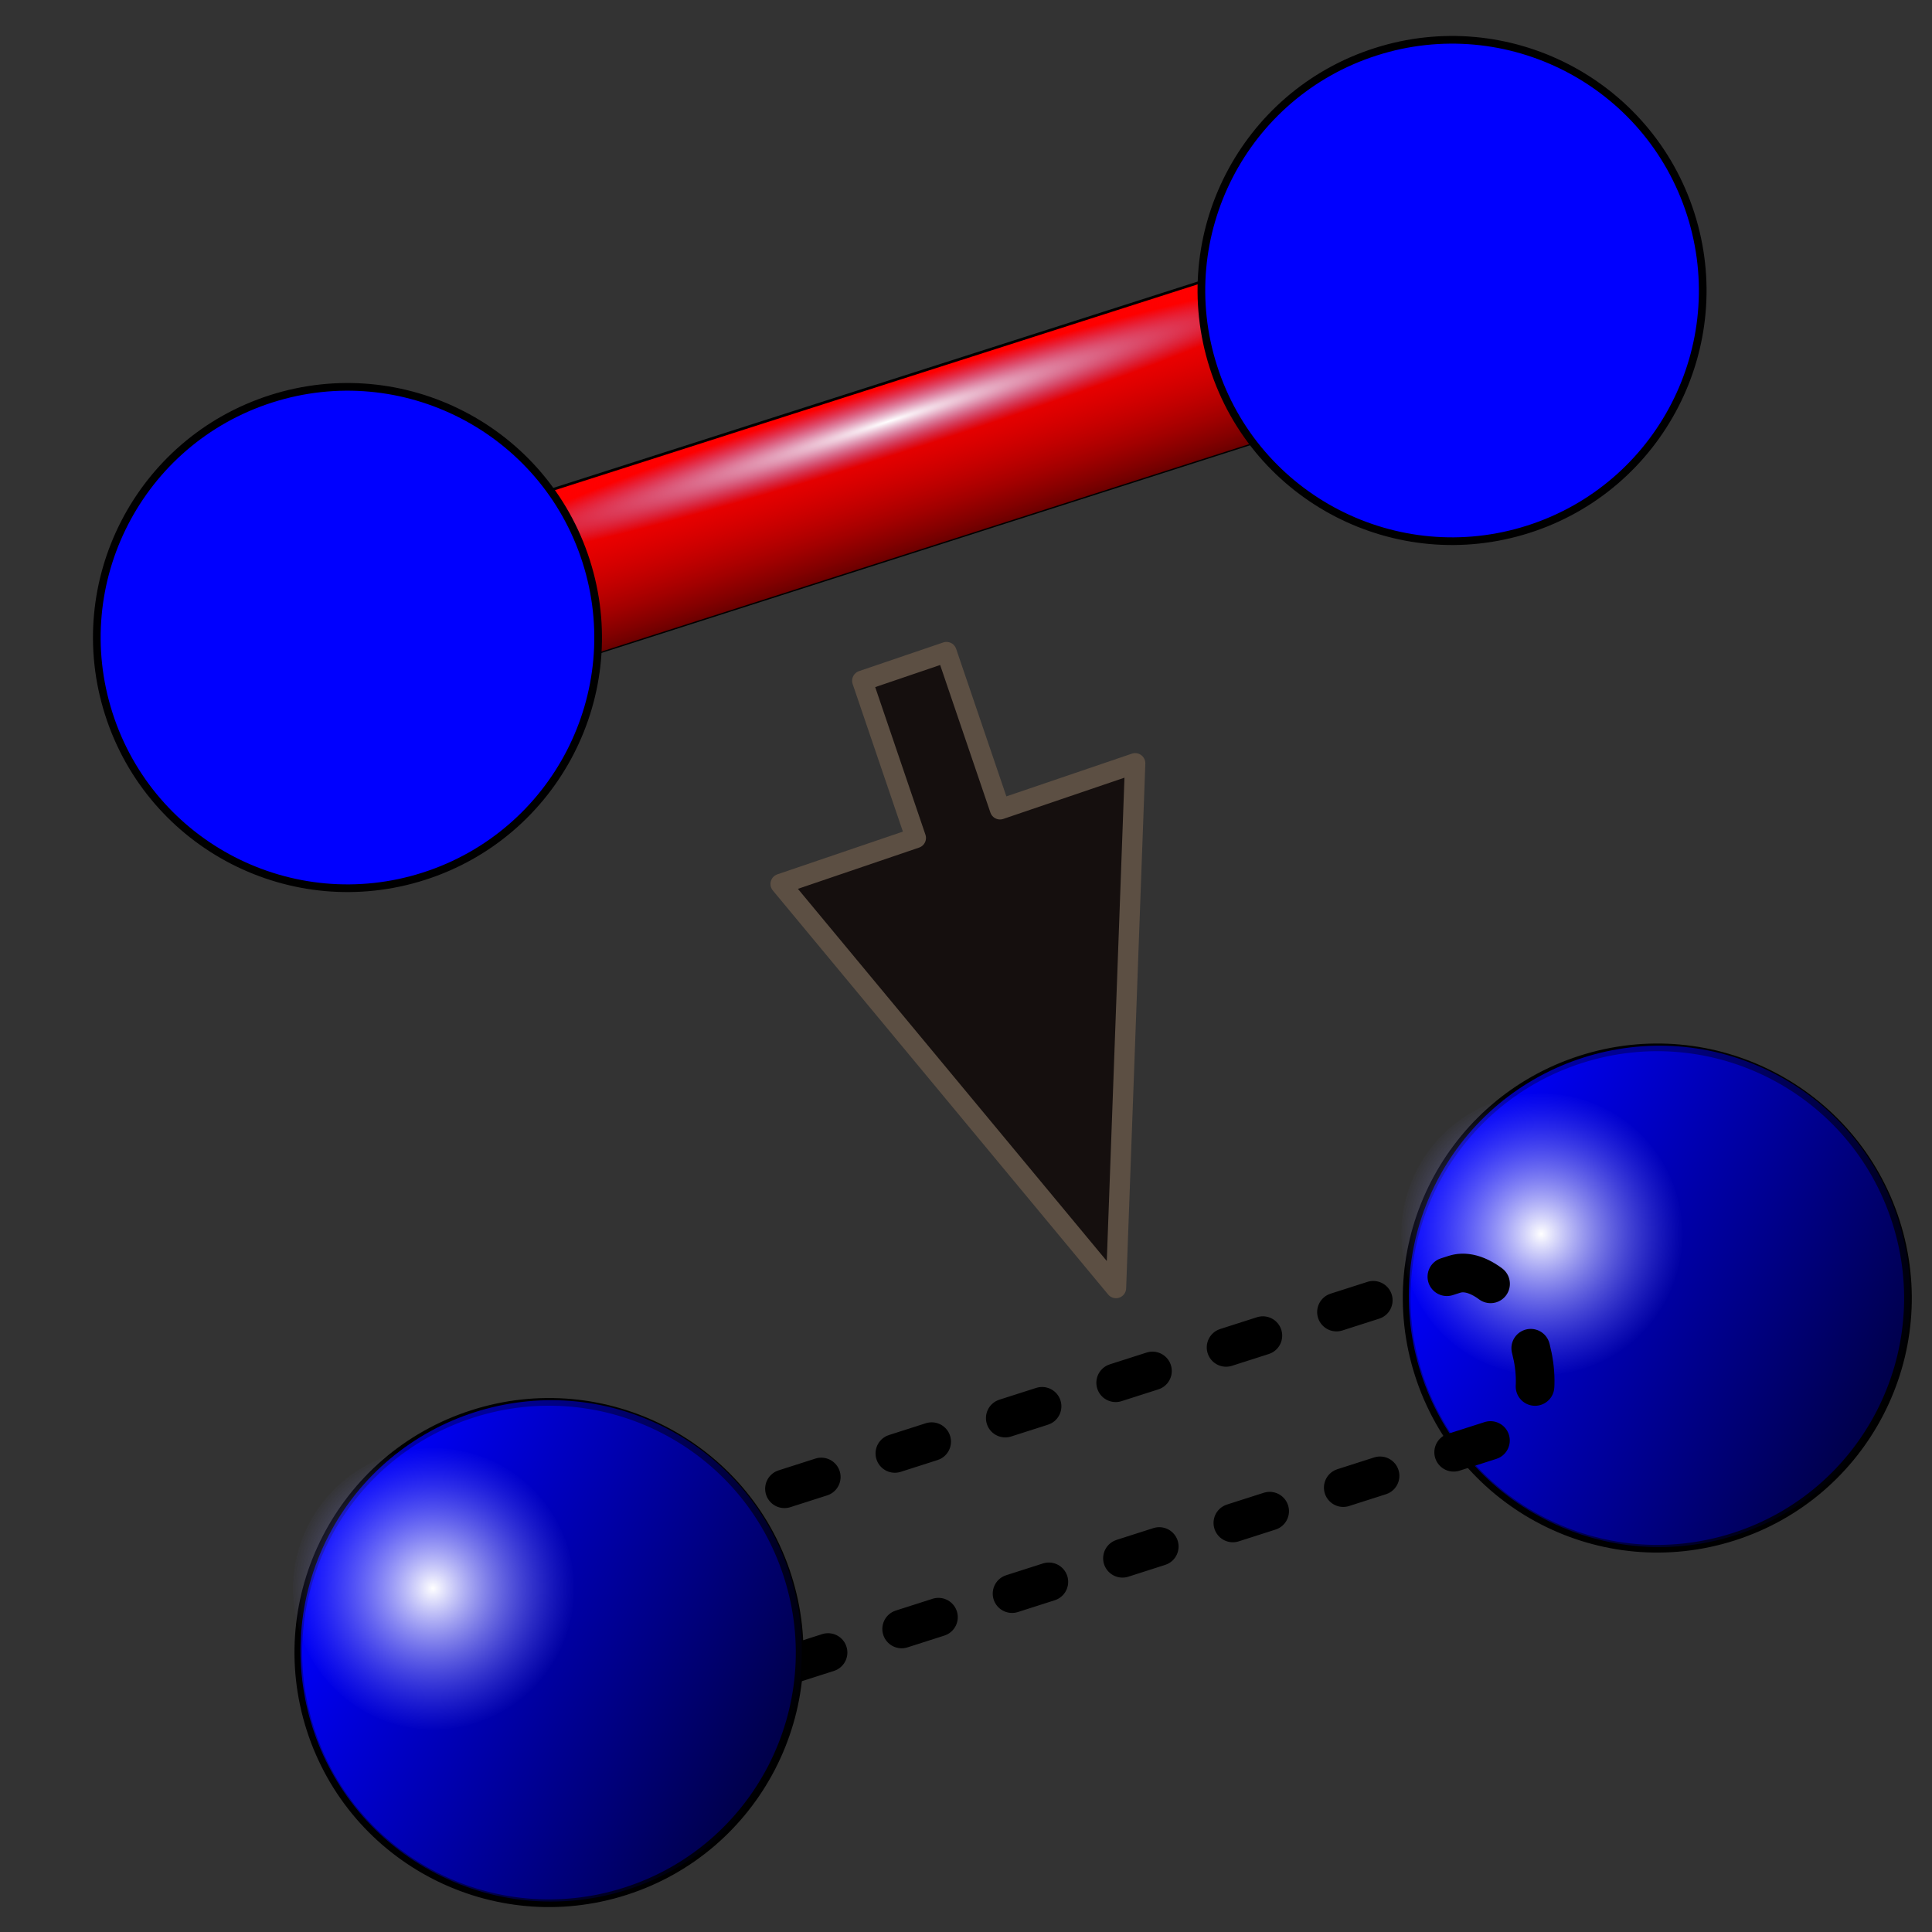 <?xml version="1.0" encoding="UTF-8" standalone="no"?>
<!-- Created with Inkscape (http://www.inkscape.org/) -->
<svg
   xmlns:dc="http://purl.org/dc/elements/1.1/"
   xmlns:cc="http://web.resource.org/cc/"
   xmlns:rdf="http://www.w3.org/1999/02/22-rdf-syntax-ns#"
   xmlns:svg="http://www.w3.org/2000/svg"
   xmlns="http://www.w3.org/2000/svg"
   xmlns:xlink="http://www.w3.org/1999/xlink"
   xmlns:sodipodi="http://sodipodi.sourceforge.net/DTD/sodipodi-0.dtd"
   xmlns:inkscape="http://www.inkscape.org/namespaces/inkscape"
   version="1.0"
   width="100"
   height="100"
   id="svg2"
   sodipodi:version="0.32"
   inkscape:version="0.45.1"
   sodipodi:docname="bond_clear.svg"
   sodipodi:docbase="/home/tris/src/aten/src/gui-qt/icons"
   inkscape:output_extension="org.inkscape.output.svg.inkscape">
  <rect width="100%" height="100%" fill="#333333" stroke="none"/>
  <sodipodi:namedview
     inkscape:window-height="714"
     inkscape:window-width="1024"
     inkscape:pageshadow="2"
     inkscape:pageopacity="0.0"
     guidetolerance="10.0"
     gridtolerance="10.0"
     objecttolerance="10.0"
     borderopacity="1.0"
     bordercolor="#666666"
     pagecolor="#ffffff"
     id="base"
     inkscape:zoom="5.1772867"
     inkscape:cx="51.848841"
     inkscape:cy="49.7465"
     inkscape:window-x="20"
     inkscape:window-y="121"
     inkscape:current-layer="svg2"
     showguides="true"
     inkscape:guide-bbox="true" />
  <defs
     id="defs4">
    <linearGradient
       id="linearGradient3613">
      <stop
         style="stop-color:#690000;stop-opacity:1"
         offset="0"
         id="stop3615" />
      <stop
         style="stop-color:#ff0000;stop-opacity:0"
         offset="1"
         id="stop3617" />
    </linearGradient>
    <linearGradient
       id="linearGradient3384">
      <stop
         style="stop-color:#0000ff;stop-opacity:1;"
         offset="0"
         id="stop3386" />
      <stop
         style="stop-color:#000000;stop-opacity:1"
         offset="1"
         id="stop3388" />
    </linearGradient>
    <linearGradient
       id="linearGradient3252">
      <stop
         style="stop-color:#ffffff;stop-opacity:1"
         offset="0"
         id="stop3254" />
      <stop
         style="stop-color:#7f7fff;stop-opacity:0;"
         offset="1"
         id="stop3256" />
    </linearGradient>
    <linearGradient
       inkscape:collect="always"
       xlink:href="#linearGradient3384"
       id="linearGradient2600"
       gradientUnits="userSpaceOnUse"
       gradientTransform="matrix(0.269,0.269,-0.269,0.269,38.228,-8.449)"
       x1="25.398"
       y1="63.346"
       x2="90.625"
       y2="63.346" />
    <radialGradient
       inkscape:collect="always"
       xlink:href="#linearGradient3252"
       id="radialGradient2602"
       gradientUnits="userSpaceOnUse"
       gradientTransform="matrix(0.213,0,0,0.213,19.805,5.961)"
       cx="58.012"
       cy="63.346"
       fx="58.012"
       fy="63.346"
       r="33.113" />
    <linearGradient
       inkscape:collect="always"
       xlink:href="#linearGradient3613"
       id="linearGradient2604"
       gradientUnits="userSpaceOnUse"
       gradientTransform="matrix(0,-0.188,-0.188,0,69.338,23.998)"
       x1="40.687"
       y1="39.968"
       x2="73.027"
       y2="39.968" />
    <linearGradient
       inkscape:collect="always"
       xlink:href="#linearGradient3384"
       id="linearGradient2606"
       gradientUnits="userSpaceOnUse"
       x1="25.398"
       y1="63.346"
       x2="90.625"
       y2="63.346" />
    <radialGradient
       inkscape:collect="always"
       xlink:href="#linearGradient3252"
       id="radialGradient2608"
       gradientUnits="userSpaceOnUse"
       gradientTransform="matrix(0.466,0,0,3.5311713e-2,95.363,-11.878)"
       cx="-89.471"
       cy="6.2"
       fx="-89.471"
       fy="6.2"
       r="33.768" />
    <linearGradient
       inkscape:collect="always"
       xlink:href="#linearGradient3384"
       id="linearGradient2610"
       gradientUnits="userSpaceOnUse"
       gradientTransform="matrix(0.269,0.269,-0.269,0.269,38.228,-8.449)"
       x1="25.398"
       y1="63.346"
       x2="90.625"
       y2="63.346" />
    <radialGradient
       inkscape:collect="always"
       xlink:href="#linearGradient3252"
       id="radialGradient2612"
       gradientUnits="userSpaceOnUse"
       gradientTransform="matrix(0.213,0,0,0.213,19.805,5.961)"
       cx="58.012"
       cy="63.346"
       fx="58.012"
       fy="63.346"
       r="33.113" />
    <linearGradient
       inkscape:collect="always"
       xlink:href="#linearGradient3384"
       id="linearGradient2646"
       gradientUnits="userSpaceOnUse"
       gradientTransform="matrix(0.269,0.269,-0.269,0.269,38.228,-8.449)"
       x1="25.398"
       y1="63.346"
       x2="90.625"
       y2="63.346" />
    <radialGradient
       inkscape:collect="always"
       xlink:href="#linearGradient3252"
       id="radialGradient2648"
       gradientUnits="userSpaceOnUse"
       gradientTransform="matrix(0.213,0,0,0.213,19.805,5.961)"
       cx="58.012"
       cy="63.346"
       fx="58.012"
       fy="63.346"
       r="33.113" />
    <linearGradient
       inkscape:collect="always"
       xlink:href="#linearGradient3384"
       id="linearGradient2656"
       gradientUnits="userSpaceOnUse"
       gradientTransform="matrix(0.269,0.269,-0.269,0.269,38.228,-8.449)"
       x1="25.398"
       y1="63.346"
       x2="90.625"
       y2="63.346" />
    <radialGradient
       inkscape:collect="always"
       xlink:href="#linearGradient3252"
       id="radialGradient2658"
       gradientUnits="userSpaceOnUse"
       gradientTransform="matrix(0.213,0,0,0.213,19.805,5.961)"
       cx="58.012"
       cy="63.346"
       fx="58.012"
       fy="63.346"
       r="33.113" />
  </defs>
  <use
     x="0"
     y="0"
     xlink:href="#g3558"
     inkscape:transform-center-x="4.9064552"
     id="use2758"
     transform="translate(10.623,52.151)"
     width="100"
     height="100" />
  <g
     id="g2569"
     transform="matrix(1.396,-0.447,0.447,1.396,-34.138,29.526)">
    <path
       sodipodi:nodetypes="cssscccc"
       d="M 67.467,10.331 C 67.923,10.331 68.368,10.675 68.716,11.259 C 69.412,12.426 69.412,14.323 68.716,15.49 C 68.368,16.074 67.923,16.31 67.467,16.31 C 67.349,16.31 67.245,16.311 67.108,16.306 L 37.283,16.306 L 37.283,10.331 L 67.467,10.331 z "
       style="fill:#ff0000;fill-opacity:1;fill-rule:evenodd;stroke:#000000;stroke-width:0.094;stroke-linecap:round;stroke-linejoin:round;stroke-miterlimit:4;stroke-dasharray:none;stroke-dashoffset:2.634;stroke-opacity:1"
       id="path3579" />
    <path
       sodipodi:nodetypes="cssscccc"
       d="M 67.467,10.331 C 67.923,10.331 68.368,10.675 68.716,11.259 C 69.412,12.426 69.412,14.323 68.716,15.49 C 68.368,16.074 67.923,16.31 67.467,16.31 C 67.349,16.31 67.245,16.311 67.108,16.306 L 37.309,16.306 L 37.309,10.331 L 67.467,10.331 z "
       style="fill:url(#linearGradient2604);fill-opacity:1;fill-rule:evenodd;stroke:none;stroke-width:0.5;stroke-linecap:round;stroke-linejoin:round;stroke-miterlimit:4;stroke-dasharray:none;stroke-dashoffset:2.634;stroke-opacity:1"
       id="path3591" />
    <g
       transform="matrix(0,-0.188,-0.188,0,50.397,11.129)"
       id="g3621">
      <path
         d="M 90.625,63.346 C 90.628,81.36 76.026,95.965 58.012,95.965 C 39.997,95.965 25.395,81.36 25.398,63.346 C 25.395,45.332 39.997,30.727 58.012,30.727 C 76.026,30.727 90.628,45.332 90.625,63.346 L 90.625,63.346 z "
         transform="matrix(0,-0.291,0.488,0,-42.571,87.178)"
         style="fill:#ff0000;fill-rule:evenodd;stroke:#000000;stroke-width:1px;stroke-linecap:butt;stroke-linejoin:miter;stroke-opacity:1"
         id="path2467" />
      <path
         d="M 90.625,63.346 C 90.628,81.36 76.026,95.965 58.012,95.965 C 39.997,95.965 25.395,81.36 25.398,63.346 C 25.395,45.332 39.997,30.727 58.012,30.727 C 76.026,30.727 90.628,45.332 90.625,63.346 L 90.625,63.346 z "
         transform="matrix(0.345,-0.206,0.345,0.206,-53.442,69.137)"
         style="opacity:0.717;fill:url(#linearGradient2606);fill-opacity:1;fill-rule:evenodd;stroke:#000000;stroke-width:1px;stroke-linecap:butt;stroke-linejoin:miter;stroke-opacity:1"
         id="path2469" />
    </g>
    <rect
       transform="scale(1,-1)"
       id="rect3640"
       style="fill:url(#radialGradient2608);fill-opacity:1;fill-rule:evenodd;stroke:none;stroke-width:0.502;stroke-linecap:round;stroke-linejoin:round;stroke-miterlimit:4;stroke-dasharray:none;stroke-dashoffset:2.634;stroke-opacity:1"
       y="-12.852"
       x="37.987"
       height="2.385"
       width="31.443" />
  </g>
  <path
     id="path2626"
     style="fill:none;fill-opacity:1;fill-rule:evenodd;stroke:#000000;stroke-width:2;stroke-linecap:round;stroke-linejoin:round;stroke-miterlimit:4;stroke-dasharray:2,4;stroke-dashoffset:0;stroke-opacity:1"
     d="M 75.29,65.955 C 75.927,65.751 76.702,66.033 77.449,66.693 C 78.942,68.012 79.79,70.661 79.34,72.602 C 79.116,73.572 78.6,74.101 77.963,74.305 C 77.798,74.358 77.653,74.406 77.46,74.459 L 35.81,87.791 L 33.139,79.448 L 75.29,65.955 z "
     sodipodi:nodetypes="cssscccc" />
  <path
     style="fill:#150f0e;fill-opacity:1;fill-rule:evenodd;stroke:#5c4f43;stroke-width:1.053;stroke-linecap:round;stroke-linejoin:round;stroke-miterlimit:4;stroke-dashoffset:0;stroke-opacity:1"
     d="M 57.763,66.668 L 58.756,39.508 L 51.761,41.889 L 48.991,33.752 L 44.632,35.236 L 47.402,43.373 L 40.406,45.754 L 57.763,66.668 z "
     id="path6783"
     inkscape:transform-center-x="-52.67982"
     inkscape:transform-center-y="-10.852422" />
  <g
     id="g3558"
     transform="matrix(0.996,-0.319,0.319,0.996,30.911,2.6)"
     inkscape:transform-center-x="4.9064552">
    <path
       d="M 49.067,24.229 C 49.068,31.079 43.515,36.633 36.665,36.633 C 29.815,36.633 24.262,31.079 24.263,24.229 C 24.262,17.379 29.815,11.825 36.665,11.825 C 43.515,11.825 49.068,17.379 49.067,24.229 L 49.067,24.229 z "
       style="fill:#0000ff;fill-opacity:1;fill-rule:evenodd;stroke:#000000;stroke-width:0.38px;stroke-linecap:butt;stroke-linejoin:miter;stroke-opacity:1"
       id="path3560" />
    <path
       d="M 45.563,32.952 C 40.72,37.797 32.866,37.798 28.022,32.954 C 23.178,28.11 23.179,20.256 28.024,15.413 C 32.867,10.568 40.721,10.568 45.564,15.412 C 50.408,20.256 50.408,28.109 45.563,32.952 L 45.563,32.952 z "
       style="opacity:0.717;fill:url(#linearGradient2600);fill-opacity:1;fill-rule:evenodd;stroke:none;stroke-width:1px;stroke-linecap:butt;stroke-linejoin:miter;stroke-opacity:1"
       id="path3562" />
    <path
       d="M 39.148,19.481 C 39.149,23.326 36.032,26.444 32.187,26.444 C 28.342,26.444 25.225,23.326 25.226,19.481 C 25.225,15.637 28.342,12.519 32.187,12.519 C 36.032,12.519 39.149,15.637 39.148,19.481 L 39.148,19.481 z "
       style="fill:url(#radialGradient2602);fill-opacity:1;fill-rule:evenodd;stroke:none;stroke-width:1px;stroke-linecap:butt;stroke-linejoin:miter;stroke-opacity:1"
       id="path3564" />
  </g>
  <use
     x="0"
     y="0"
     xlink:href="#g3558"
     inkscape:transform-center-x="4.9064552"
     id="use2760"
     transform="translate(-46.743,70.5)"
     width="100"
     height="100" />
  <use
     x="0"
     y="0"
     xlink:href="#g3558"
     inkscape:transform-center-x="4.9064552"
     id="use2762"
     transform="translate(-57.173,17.963)"
     width="100"
     height="100" />
</svg>
